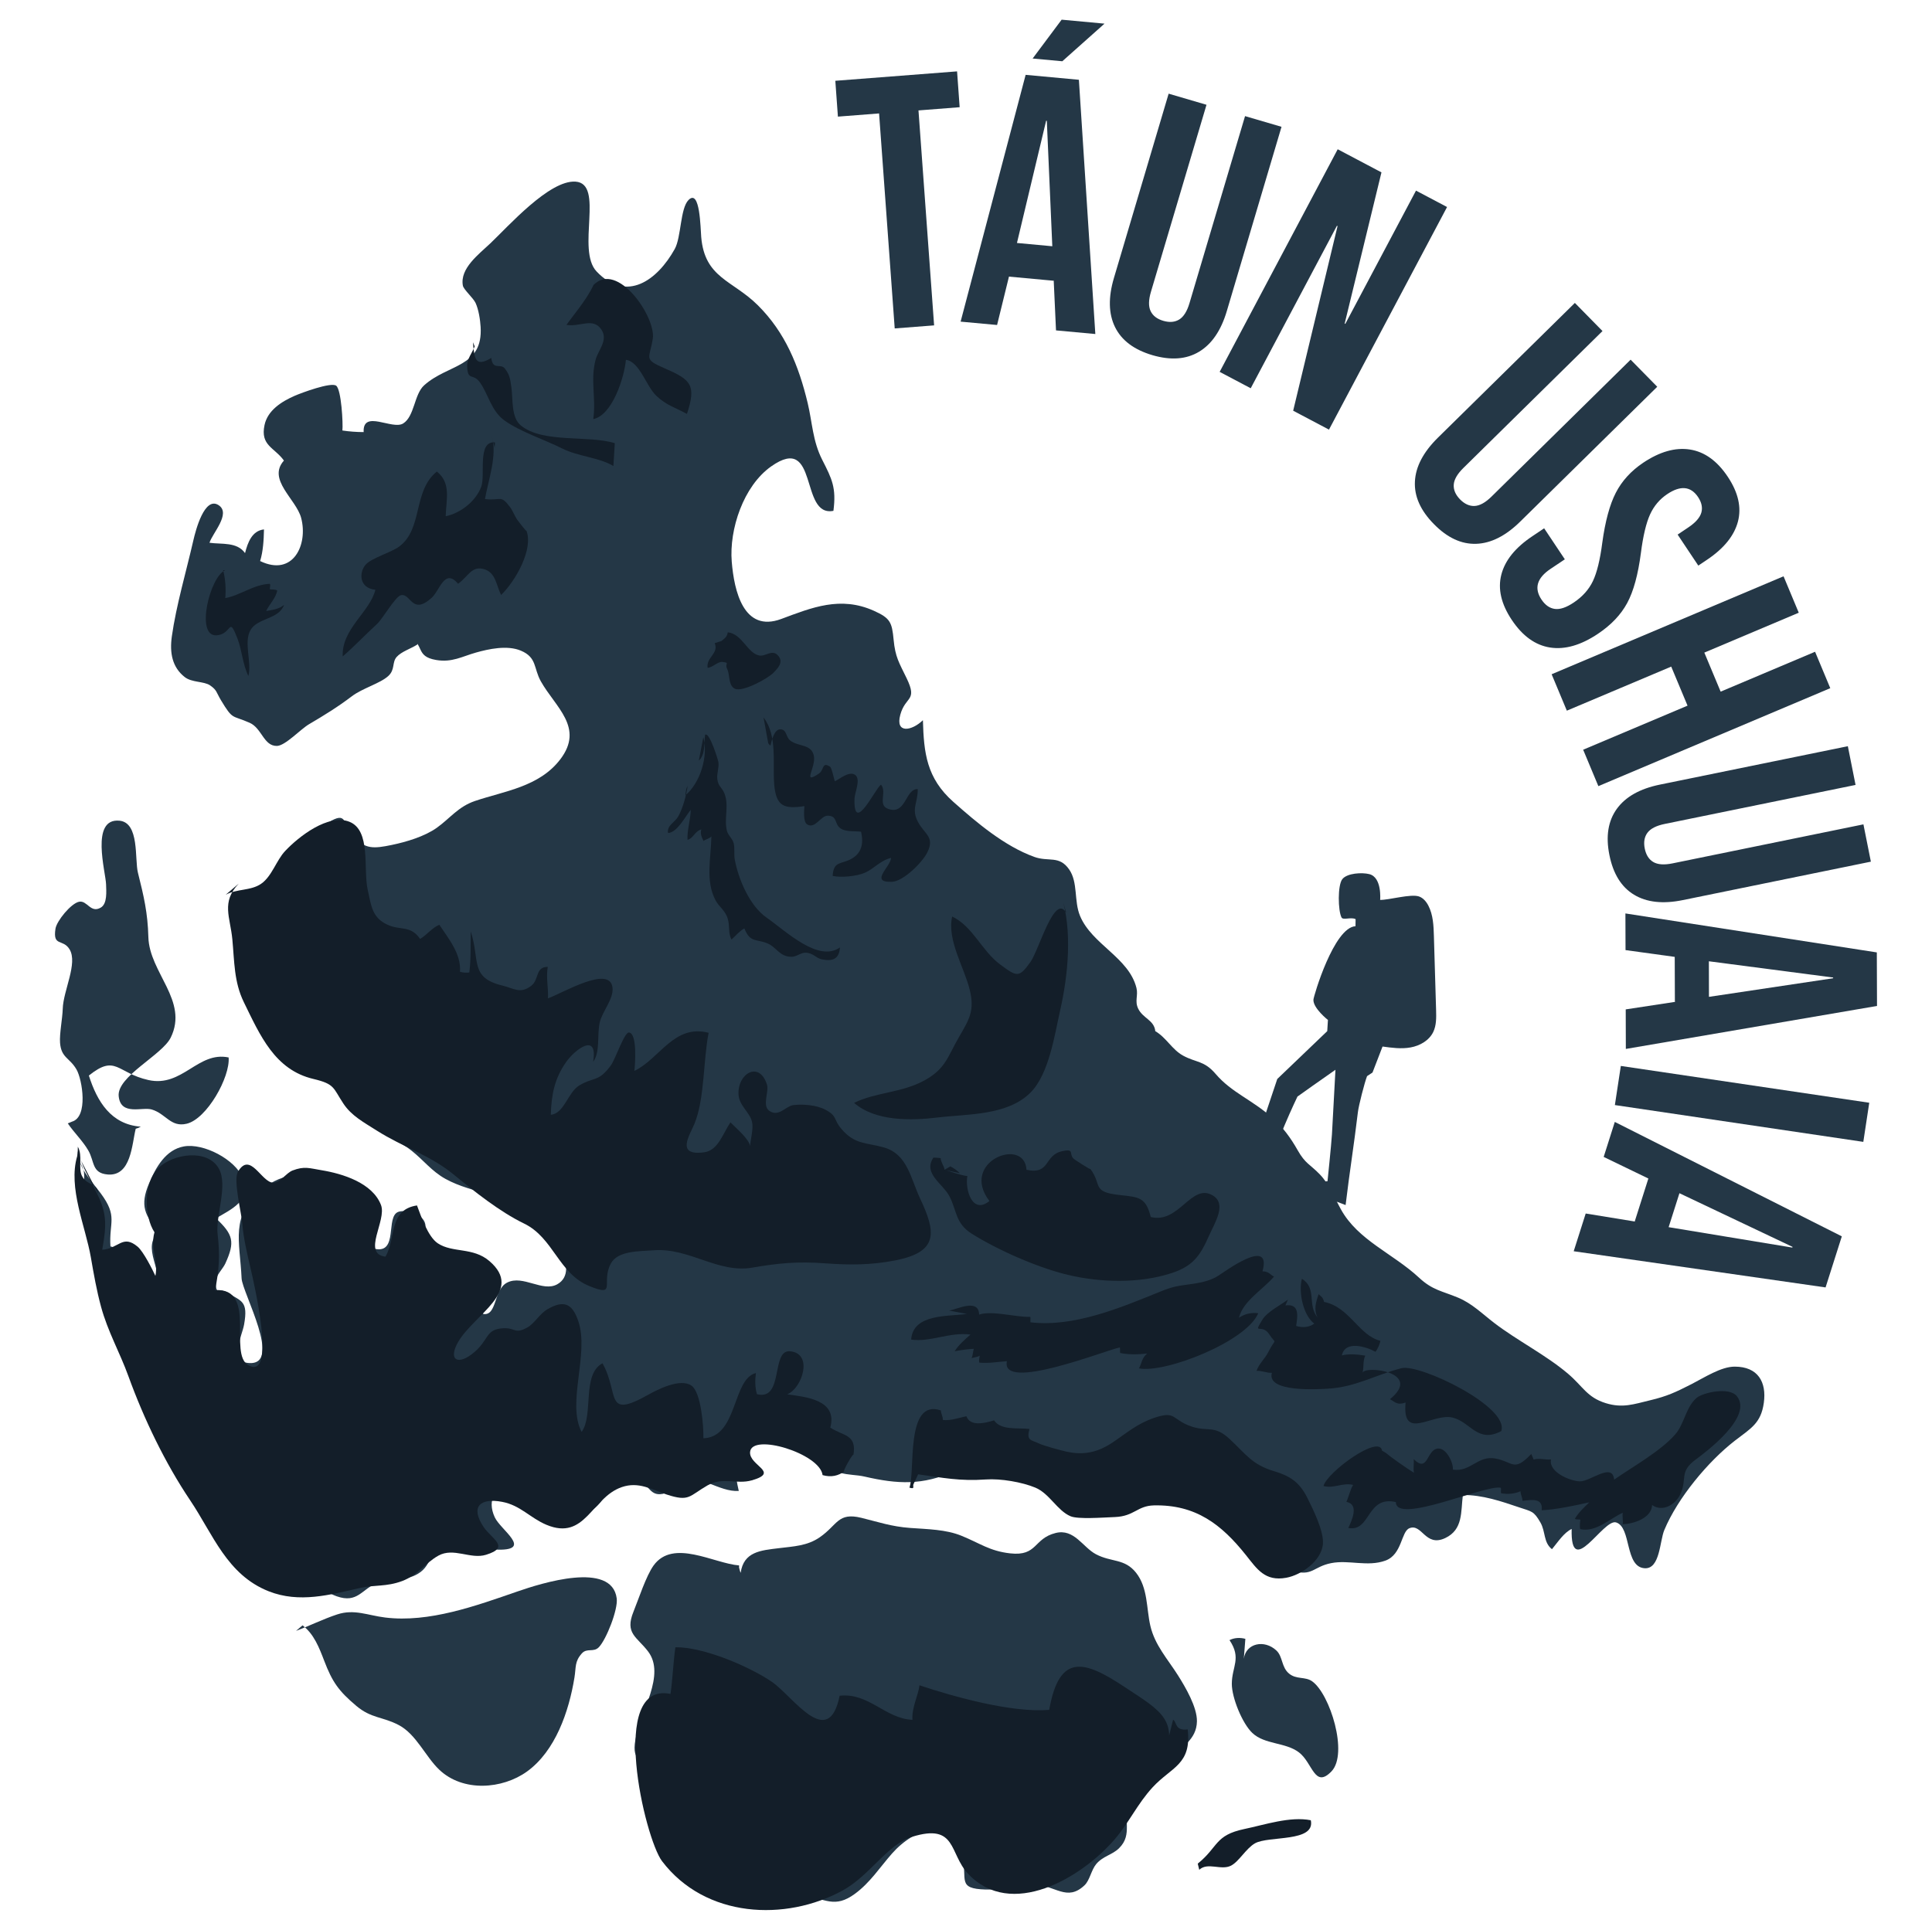 <?xml version="1.0" encoding="utf-8"?>
<!-- Generator: Adobe Illustrator 24.2.1, SVG Export Plug-In . SVG Version: 6.00 Build 0)  -->
<svg version="1.1" id="Capa_1" xmlns="http://www.w3.org/2000/svg" xmlns:xlink="http://www.w3.org/1999/xlink" x="0px" y="0px"
	 viewBox="0 0 500.67 500.2" style="enable-background:new 0 0 500.67 500.2;" xml:space="preserve">
<style type="text/css">
	.st0{fill:#243746;}
	.st1{fill:#131E29;}
	.st2{fill:#243746;stroke:#243746;stroke-width:0.236;stroke-miterlimit:10;}
	.st3{fill:#FFFFFF;}
	.st4{fill:#EBEBEC;}
</style>
<g>
	<g>
		<path class="st0" d="M344.02,306.18c-2.71,0.11-4.64,2.27-4.64,2.27c2.29,1.48,6.81,2.88,9.33,3.91
			c1.04-8.71,2.14-15.34,3.18-24.05c0.21-1.79,1.73-7.69,2.38-9.37l1.41-0.93l2.6-6.74c2.41,0.33,4.87,0.67,7.28,0.23
			c2.41-0.44,4.78-1.78,5.86-4c0.83-1.72,0.79-3.71,0.74-5.61c-0.19-6.41-0.38-12.83-0.57-19.24c-0.08-2.71-0.19-5.52-1.44-7.91
			c-0.54-1.04-1.35-2.01-2.45-2.38c-2.14-0.71-7.79,0.95-10.04,0.9c0,0,0.53-5.85-2.81-6.68c-1.92-0.48-5.77-0.27-7,1.31
			c-1.23,1.58-1.12,8.15-0.2,9.92c0.4,0.78,2.46-0.17,3.65,0.44l-0.03,1.83c-5.6,0.31-10.85,18.14-10.9,19.04
			c-0.11,2.21,3.76,5.26,3.76,5.26l-0.18,2.9l-12.95,12.4c0,0-5.77,17.03-6.25,19.31c0,0-4.54,1.63-4.93,3.83
			c2.64,0.96,6.05,0.97,9.11,0.62c0.75-5.57,7.3-19.2,7.3-19.2s6.94-4.95,9.85-6.95l-0.91,16.74
			C344.99,296.87,344.02,306.18,344.02,306.18z"/>
		<path class="st0" d="M108.14,167.07c-1.61,1.06-4.12,1.81-5.36,3.23c-1.23,1.42-0.35,3.26-2.15,4.92
			c-2.11,1.94-6.72,3.17-9.48,5.28c-3.57,2.72-7.23,4.97-11.06,7.22c-2.22,1.3-6.16,5.59-8.33,5.63c-3.44,0.05-3.88-4.59-7.07-6
			c-4.7-2.08-4.27-0.61-7.43-5.85c-1.23-2.05-1.01-2.6-2.81-3.84c-1.6-1.1-4.72-0.7-6.58-2.16c-3.24-2.54-3.94-6.26-3.34-10.54
			c1.14-8.08,3.74-16.85,5.6-24.99c0.56-2.43,2.88-11.48,6.56-9c3.22,2.17-1.67,7.28-2.4,9.72c3.2,0.45,7.13-0.27,9.21,2.68
			c0.7-2.76,1.82-5.81,4.91-6.14c-0.06,2.75-0.22,5.68-1,8.2c8.56,4.14,12.47-4.26,10.63-11.19c-1.29-4.87-8.86-9.93-4.46-14.86
			c-2.48-3.42-6.16-3.87-5.03-9.2c0.8-3.8,4.38-6.09,7.85-7.6c1.75-0.76,9.39-3.6,10.72-2.6c1.34,1,1.81,9.87,1.61,11.61
			c1.79,0.27,3.7,0.41,5.51,0.41c-0.29-5.94,7.43-0.47,10.25-2.24c2.95-1.85,2.82-7.55,5.43-9.89c6.22-5.58,15.27-4.59,14.63-15.14
			c-0.11-1.86-0.51-4.48-1.31-6.21c-0.62-1.32-3.1-3.46-3.29-4.49c-0.81-4.45,4.11-8.1,7.1-10.93c4.6-4.35,15.3-16.47,22.09-16.02
			c7.58,0.51,0.15,17.66,5.46,23.28c7.75,8.2,15.75,2.28,20.25-5.8c1.71-3.07,1.41-10.53,3.58-12.72c3-3.02,3.09,7.3,3.29,9.6
			c0.9,10.66,8.13,11.17,14.68,17.69c7.08,7.04,10.57,15.59,12.91,25.35c1.21,5.05,1.27,9.79,3.77,14.71
			c2.54,4.98,3.68,7.26,2.9,13.22c-8.85,1.74-3.7-20.3-16.14-11.51c-7.2,5.09-10.89,16.33-10.21,24.69
			c0.62,7.6,3.08,18.47,12.83,14.85c7.97-2.97,15.34-6.01,24.01-2.12c4.23,1.9,4.68,2.96,5.11,7.5c0.43,4.54,1.41,5.92,3.37,9.98
			c2.9,6.02-0.29,4.54-1.64,9.47c-1.35,4.95,2.95,4.24,5.86,1.41c0.24,8.45,0.93,15,7.88,21.16c6.13,5.44,13.24,11.46,20.94,14.26
			c3.78,1.38,6.49-0.47,9.09,3.28c2.32,3.36,1.2,8.16,2.81,12.03c3.08,7.41,12.67,10.79,14.62,18.68c0.49,1.98-0.51,3.36,0.45,5.36
			c1.22,2.54,4.13,2.94,4.43,5.83c2.89,1.71,4.34,4.78,7.19,6.34c3.43,1.87,5.46,1.25,8.44,4.74c4.14,4.85,9.36,6.64,14.68,11.36
			c2.73,2.42,4.81,5.28,6.57,8.4c2,3.55,3.21,3.65,5.74,6.27c2.47,2.55,3.77,5.97,5.49,9.09c4.42,8.01,13.48,11.42,20.25,17.71
			c3.48,3.24,5.91,3.42,10.11,5.17c3.6,1.5,6.27,4.18,9.33,6.53c6.03,4.62,13.38,8.28,19.18,13.21c3.85,3.27,4.9,6.11,9.77,7.61
			c4.35,1.34,7.24,0.27,11.45-0.74c4.44-1.06,6.57-2.06,10.81-4.22c3.23-1.65,7.59-4.51,11.14-4.51c6.03,0,8.3,4,7.55,9.38
			c-0.74,5.33-3.37,6.62-7.51,9.82c-6.95,5.39-14.81,14.84-18.28,23.16c-1.2,2.88-1.1,10.1-5.05,9.9
			c-5.26-0.26-3.42-10.65-7.45-11.88c-3.32-1.01-11.86,15.06-11.51,1.7c-2.01,0.96-3.48,3.28-5.1,5.24
			c-2.24-1.73-1.63-4.55-2.99-6.91c-1.74-3.03-2.24-2.82-5.51-3.93c-4.63-1.57-9.56-3.25-14.59-3.2c-0.56,4.35,0.1,8.95-4.58,11.16
			c-5.18,2.44-5.99-3.88-9.28-2.55c-2.16,0.87-1.86,6.81-6.21,8.39c-4.64,1.68-9.45-0.25-14.04,0.65
			c-4.71,0.92-4.83,3.54-10.11,1.98c-7.29-2.16-9.63-5.88-13.99-10.12c-5.27-5.11-16.06-9.03-23.24-9.5
			c-6.33-0.42-9.64,5.42-15.87,4.14c-7.25-1.49-11.3-9.43-17.4-12.34c-4.79-2.29-12.47-0.05-17.04,2.01
			c-8.25,3.72-14.71,3.38-23.29,1.4c-2.02-0.47-4.28-0.38-6.27-0.98c-3.19-0.97-3.04-1.56-5.83-3.47c-2.77-1.89-7-3.81-10.1-4.48
			c-11.09-2.42-12.57,3.37-10.4,12.65c-5.02,0.37-10.49-4.61-15.26-2.99c-1.92,0.65-2.85,3.43-4.41,3.75
			c-3.24,0.65-3.53-2.19-5.6-2.93c-1.32-0.47-5.29-1.05-6.59-0.59c-3.65,1.3-1.13,1.45-3.06,4.44c-2.59,4.02-6.19,5.54-11.15,4.89
			c-5.45-0.71-7.47-5.86-12.43-7.03c-4.52-1.07-6.89,2.69-4.72,7.32c1.51,3.24,9.84,8.48,0.92,8.37c-4.21-0.05-9.18-5.71-13.72-3.65
			c-3.32,1.51-3.09,6.93-6.42,9.42c-3.59,2.69-7.52,1.37-11.14,2.79c-4.16,1.62-5.15,5.44-10.62,3.52
			c-4.23-1.48-8.52-6.19-12.39-8.69c-16.91-10.91-31.65-29.43-37.67-48.74c-3.35-10.73-10.11-19.62-13.03-30.38
			c-1.41-5.2-2.72-9.99-2.83-15.29c-0.04-2.15,0.7-4.62,0.44-6.74c-0.28-2.26-2.03-3.02-1.65-5.65c0.13,4.47,3.48,7.65,6,11.06
			c4.47,6.04,2.11,7.39,2.5,13.73c1.78,0.62,3.39,0.26,4.7-1.08c4.19,2.5,5.34,9.26,7.64,13.32c1.66-5.46-4.67-12.31,0.36-15.9
			c-3.82-4.28-5.13-6.9-2.69-12.68c1.78-4.22,4.34-8.73,9.03-9.57c5.08-0.91,13.31,3.36,15.32,8.27c2.36,5.79-3.23,8.09-7,10.37
			c4.43,4.19,5.01,6.06,2.4,11.74c-0.61,1.33-2.44,3.09-2.44,4.49c0.02,4.13,0.57,1.48,3.15,3.12c3.45,2.19,5.28,2.01,4.16,8.21
			c-0.55,3.06-4.05,9.6,1.27,9.95c8.81,0.59-1.74-18.27-1.91-21.94c-0.44-9.72-3.06-16.33,5.33-23.11
			c5.64-4.56,11.31-4.54,17.83-1.64c2.62,1.17,7.37,3.93,9.28,5.98c3.74,4.01,2.23,6.47,0.92,10.77c7.28,2.62,4.12-6.69,6.69-8.92
			c1.43-1.25,5.38,0.07,6.42,1.02c2.37,2.15,0.25,4,1.56,5.98c2.45,3.71,9.3,3.51,12.18,7.23c2.28,2.94,1.94,8.31,2.39,11.91
			c3.65,0.59,2.63-6.33,6.25-8.15c4.07-2.05,9.18,2.58,12.96,0.45c6.43-3.63-2.31-15.45-6.22-18.39
			c-6.68-5.04-15.55-4.95-22.75-8.92c-3.56-1.97-5.61-4.78-8.75-7.28c-3.5-2.78-7.64-4.19-10.96-7.44
			c-2.68-2.63-4.26-7.02-7.47-9.39c-3.52-2.6-8-2.78-11.45-5.62c-5.41-4.45-11.85-15.14-13.36-21.72
			c-1.35-5.94,0.51-20.58,4.39-24.1c3-2.71,6.81-3.24,9.57-6.55c2.69-3.22,3.67-7.89,7.54-10.23c5.15-3.11,3.66,0.08,6.73,3.6
			c2.92,3.35,5.28,3.11,9.82,2.17c3.78-0.78,8.56-2.21,11.71-4.47c3.43-2.46,5.53-5.46,9.87-6.93c7.59-2.57,16.65-3.64,22.11-10.8
			c6.28-8.24-1.27-13.5-5.04-20.21c-1.92-3.43-0.97-6.17-5.17-7.95c-3.56-1.51-8.43-0.41-11.58,0.47c-3.68,1.03-6.25,2.65-10.4,1.94
			c-5.53-0.94-2.83-4.08-7.03-5.85c0.83-0.39,1.44-0.23,2.32-0.21"/>
		<path class="st1" d="M58.49,231.92c2.96-1.59,6.47-0.98,9.17-2.83c2.79-1.91,3.94-6.07,6.23-8.5c3.5-3.73,11.2-9.76,16.66-7.58
			c5.64,2.24,3.55,12.25,4.73,17.59c0.95,4.3,1.16,7.24,5.1,9.08c3.36,1.57,5.99,0.08,8.49,3.69c1.65-0.94,3.11-2.89,4.98-3.67
			c2.42,3.66,5.71,7.6,5.35,12.19c0.75,0.22,1.65,0.29,2.42,0.18c0.48-3.69,0.29-7.08,0.37-10.64c2.46,7.46-0.36,11.99,8.26,14.05
			c2.9,0.69,4.54,2.24,7.39,0.07c2.17-1.66,1.01-4.93,4.31-4.93c-0.48,2.82,0.19,5.37,0.05,8.16c3.79-1.35,15.95-8.68,16.72-2.85
			c0.39,2.99-2.66,6.21-3.3,9.1c-0.76,3.41,0.19,7.61-1.72,10.21c1.33-7.74-4.62-3.31-6.99,0.05c-3.02,4.29-3.81,8.44-3.97,13.65
			c3.4-0.19,4.45-5.84,7.37-7.58c3.82-2.29,5-0.81,8.2-5.22c1.21-1.66,3.49-8.66,4.7-8.51c2.19,0.26,1.57,8.31,1.39,9.95
			c6.59-3.15,10.25-12.2,19.24-9.87c-1.42,7.1-1,17.14-3.7,23.64c-1.22,2.94-4.89,8.32,2.51,7.34c3.69-0.49,4.89-4.92,6.84-7.76
			c1.75,1.74,4.77,4.3,5.09,6.11c0.14-1.77,0.92-4.56,0.5-6.27c-0.61-2.51-3.31-4.15-3.49-7.01c-0.34-5.51,5.4-8.9,7.37-2.6
			c0.57,1.81-1.3,5.38,0.56,6.74c2.44,1.78,4.29-1.17,6.22-1.44c2.5-0.34,6.16,0,8.35,1.18c3.18,1.7,1.97,2.38,4.14,4.96
			c3.47,4.13,6.49,3.53,11.05,4.83c6.09,1.74,6.93,8.08,9.34,13.19c4.13,8.73,4.93,13.88-6.45,16.09
			c-6.25,1.22-11.81,1.22-18.21,0.75c-6.98-0.52-12.11-0.05-18.73,1.11c-8.96,1.57-16.37-5.17-25.56-4.49
			c-3.8,0.28-9.33,0.07-11.16,3.42c-2.68,4.9,1.73,8.86-5.63,5.84c-7.96-3.27-9.22-12.48-16.87-16.19
			c-6.32-3.06-12.91-8.34-18.29-12.74c-6.22-5.08-13.07-7.03-19.87-11.35c-3.44-2.19-6.56-3.83-8.66-7
			c-2.72-4.11-2.18-5.06-7.78-6.39c-10-2.36-13.8-11.28-18.02-19.9c-2.57-5.26-2.43-10.54-2.98-16.31
			c-0.55-5.76-2.93-9.61,1.65-14.41"/>
		<path class="st1" d="M275.09,232.35c2.83,8.87,1.71,20.46-0.36,29.56c-1.43,6.29-2.85,16.41-7.65,21.26
			c-5.98,6.04-16.37,5.56-24.07,6.49c-6.94,0.84-16.18,1.02-21.68-3.79c5.89-2.86,12.4-2.55,18.42-5.92
			c5.36-3.01,5.84-6.11,8.78-11.16c2.67-4.6,4.09-6.83,2.77-12.24c-1.42-5.82-5.92-12.85-4.55-18.98c5.4,2.59,7.62,8.87,12.45,12.44
			c4.31,3.18,4.84,3.53,7.82-0.63c2.25-3.13,6.24-17.97,9.29-12.78"/>
		<path class="st1" d="M57.82,147.79c0.59,2.23,0.77,4.82,0.56,7.24c3.9-0.7,7.29-3.52,11.53-3.7c0.27,0.24-0.05,1.08,0.04,1.43
			c0.48,0.04,1.49,0.01,1.89,0.29c-0.35,2.02-2.05,3.56-2.86,5.33c1.58-0.3,3.24-0.43,4.63-1.59c-1.38,3.84-6.89,3.3-8.72,6.57
			c-1.79,3.2,0.41,8.37-0.52,11.86c-1.47-2.98-1.67-6.64-2.76-9.51c-2.47-6.46-1.35-1.17-5.61-1.03c-5.36,0.17-1.61-15.2,2.34-16.85
			"/>
		<path class="st1" d="M127.4,112.96c1.59,4.94-0.91,11.62-1.72,16.4c4.23,0.5,3.98-1.25,6.5,2.09c0.63,0.83,1.22,2.32,1.84,3.25
			c-0.11-0.17,2.73,3.66,2.37,2.77c1.93,4.79-2.76,13.11-6.53,16.75c-1.2-2.32-1.35-5.61-4.13-6.59c-3.47-1.23-4.32,1.77-7.01,3.68
			c-3.54-4.13-4.69,1.71-6.9,3.69c-5.07,4.53-5.34-1.22-7.88-0.73c-1.47,0.28-4.73,6.09-6.25,7.48c-3.02,2.78-5.97,5.88-8.88,8.4
			c-0.31-7.16,7.03-11.46,8.47-17.28c-4.27-0.43-4.27-4.5-2.53-6.5c1.48-1.71,6.64-3.18,8.66-4.67c6.27-4.62,3.52-14.45,9.8-19.47
			c3.76,3,2.41,7.25,2.29,11.58c3.91-0.8,7.86-3.96,9.22-7.67c1.12-3.07-1.11-11.84,3.53-11.48c0.09,0.49-0.14,1.02-0.04,1.47"/>
		<path class="st1" d="M122.56,88.72c0.38,3.8,0.38,6.77,4.75,4.05c0.39,3.36,2.42,1.28,3.54,2.78c1.18,1.57,1.35,2.49,1.67,4.81
			c0.44,3.17-0.09,7.84,2.45,9.92c5.69,4.68,17.46,2.46,24.35,4.59c-0.08,1.96-0.27,3.95-0.36,5.93c-3.68-2.24-9.1-2.45-13.27-4.55
			c-4.79-2.4-10.74-4.28-14.89-7.21c-3.52-2.49-4.26-6.91-6.44-9.93c-1.83-2.54-3.17-0.16-3.3-4.27c-0.06-1.78,1.34-3.44,1.95-5.05"
			/>
		<path class="st1" d="M154.42,72.39c-1.56,4.32-4.98,8.14-7.63,11.82c3.49,0.62,6.93-2.06,9.1,1.28c1.75,2.69-0.87,5.32-1.52,7.68
			c-1.45,5.27,0.15,10.14-0.63,15.46c4.93-0.97,8.06-10.79,8.46-15.36c3.56,0.45,5.23,6.8,7.87,9.31c2.64,2.51,4.88,3.02,7.95,4.71
			c2.47-7.47,1.08-8.85-5.74-11.8c-5.72-2.48-3.91-2.44-3.11-7.72c0.84-5.59-9.18-20.26-15.38-13.88"/>
		<path class="st0" d="M17.57,291.19c1.65,2.44,3.81,4.45,5.3,7c1.68,2.88,0.85,5.91,5.07,6.25c6.07,0.48,6.24-7.9,7.23-11.86
			c0.57-0.15,0.82-0.28,1.32-0.54c-7.69-0.56-11.32-6.5-13.46-13.25c7.01-5.63,7.23-0.68,15.42,1.16c8.82,1.98,12.81-7.52,20.8-5.85
			c0.42,5.08-5.63,15.94-10.88,17.18c-4.16,0.98-5.34-2.58-9.04-3.69c-2.47-0.74-8.04,1.71-8.57-3.44
			c-0.53-5.13,11.25-10.64,13.49-15.21c4.68-9.56-5.55-16.79-5.8-26.04c-0.17-6.32-1.17-10.55-2.71-16.71
			c-0.87-3.52,0.44-12.95-4.78-13.46c-7.64-0.74-3.54,13.37-3.47,16.53c0.04,1.7,0.38,4.98-1.38,6c-2.66,1.55-3.51-1.95-5.62-1.52
			c-2.11,0.43-5.8,4.99-6.11,6.97c-0.75,4.77,1.93,2.55,3.64,5.35c2.21,3.63-1.63,10.68-1.76,15.44c-0.07,2.47-0.87,6.47-0.7,8.77
			c0.3,3.98,2.48,3.85,4.27,6.95c1.51,2.62,3.08,12.3-1.18,13.52"/>
		<path class="st0" d="M76.72,422.73c3.29-1.21,7.16-3.12,10.69-4.27c4.43-1.44,7.91,0.26,12.39,0.81
			c11.39,1.41,23.57-3.04,34.27-6.74c6.2-2.15,24.5-7.97,25.75,1.8c0.37,2.87-2.71,10.68-4.65,12.66c-1.38,1.4-3.06,0.09-4.4,1.6
			c-1.88,2.12-1.46,3.48-1.9,6.22c-1.43,8.82-4.95,19.08-12.3,24.38c-6.37,4.59-16.59,5.4-22.76-0.49
			c-3.55-3.38-5.95-9.17-10.47-11.55c-4.21-2.21-7.11-1.7-11-4.97c-4.64-3.9-6.26-6.3-8.3-11.64c-1.34-3.49-2.67-6.98-5.64-9.24"/>
		<path class="st0" d="M191.54,405.77c-6.56-0.51-17.11-7-22.17,0.02c-1.94,2.7-3.9,8.75-5.21,11.98
			c-2.29,5.64,0.86,6.47,3.76,10.26c4.7,6.13-1.97,15.51-3.27,22.98c-1.06,6.12,2.17,4.49,4.49,9.19c1.82,3.67-0.33,8.23,0.75,11.95
			c1.16,4.01,3.92,11.69,8.11,7.31c4.58,3.96,5.23,7.54,11.28,9.16c6.1,1.63,12.37,1.12,18.47,2.4c6.23,1.31,8.61,3.66,13.78-0.12
			c3.96-2.9,6.45-6.84,9.64-10.46c5.76-6.54,15.67-10.15,18.22,0.81c1.38,5.95-1.5,8.31,6.05,8.53c4.36,0.13,8.06-1.76,12.11-1.48
			c6,0.41,8.93,4.7,13.5,0.38c1.37-1.3,1.74-3.95,3.02-5.49c1.75-2.1,4.16-2.37,5.92-4.11c3.76-3.71,0.69-7.51,2.94-11.85
			c1.88-3.63,7.38-8.03,10.24-11.19c2.88-3.19,6.93-5.02,7.01-9.86c0.06-3.67-2.95-8.81-4.9-11.9c-2.67-4.23-6-7.82-7.17-12.85
			c-1.05-4.5-0.6-9.85-3.71-13.77c-2.97-3.74-6.35-2.66-10.39-4.79c-3.43-1.81-5.63-6.7-10.44-5.51c-5.8,1.44-4.66,6.09-11.81,5.28
			c-5.31-0.6-7.77-2.6-12.63-4.57c-4.04-1.64-8.7-1.68-13.31-2.02c-4.8-0.35-8.21-1.54-12.61-2.62c-6.12-1.49-6.14,1.84-10.77,5.04
			c-3.26,2.25-6.73,2.35-10.69,2.84c-4.55,0.56-9.04,0.87-9.81,6.38c-0.23-0.46-0.27-0.94-0.42-1.42"/>
		<path class="st0" d="M322.73,424.8c-1.42-0.39-2.91-0.28-4.11,0.33c3.19,4.73,0.6,6.87,0.6,11.35c0,3.59,2.71,10.25,5.32,12.72
			c3.22,3.04,8.59,2.37,12.08,5.03c3.57,2.72,4.04,9.48,8.43,4.92c4.41-4.59-0.37-20.06-5.02-23.35c-1.8-1.27-4.05-0.41-5.97-1.99
			c-2.01-1.65-1.6-4.38-3.26-5.96c-3.12-2.96-7.93-1.93-8.47,2.11"/>
		<path class="st1" d="M310.39,483.07c5.4-4.37,4.36-7.36,12.1-8.98c5.27-1.1,11.83-3.33,17.2-2.27c1.23,5.8-10.97,3.95-14.5,6
			c-2.33,1.36-4.09,4.68-6.16,5.76c-2.58,1.34-6.04-0.98-8.25,1.08"/>
		<path class="st1" d="M20.97,300.78c1.39,3.89,4.04,7.65,5.34,11.27c1.49,4.17,0.95,7.39,0.18,11.9c4.33-0.32,5.27-4.07,9.18-0.8
			c1.47,1.22,3.87,5.96,4.6,7.57c0.81-3.7-1.39-7.18-0.24-11.31c-2.67-4.06-2.98-12.68,0.99-16.63c3.71-3.69,12.73-5.14,15.69,0.12
			c2.43,4.33-0.87,12.35-0.32,16.99c0.62,5.23,0.45,9.2-0.67,14.52c11-0.65,3.39,16.48,8.61,19.44c7.53,4.27,1.29-22.08,0.66-24.83
			c-0.99-4.29-1.9-8.03-2.24-12.18c-0.21-2.54-2.32-10.98-1.11-13.07c3.2-5.52,6.11,2.77,9.17,2.79c1.76,0.01,3.38-2.54,5-3.16
			c3.09-1.18,4.35-0.59,7.52-0.07c5.43,0.89,13.19,3.27,15.4,9.01c1.55,4.04-5,12.61,1.15,13.4c2.79-4.66,0.74-12.17,8.18-13.28
			c1.03,2.74,2.82,8.11,5.4,9.82c3.86,2.55,9.11,0.94,13.37,4.6c9.05,7.78-3.93,13.76-8.11,20.98c-2.69,4.66-0.07,6.27,4.2,2.63
			c3.88-3.31,2.88-6,7.59-6.2c3.13-0.13,2.83,1.62,6.15-0.2c1.78-0.97,3.21-3.56,5.17-4.7c4.3-2.5,6.47-1.54,8.04,3.07
			c2.87,8.45-3.06,21.23,0.85,28.7c3.18-4.35-0.01-14.9,5.41-17.79c4.47,7.98,0.38,14.6,11.93,8.12c2.24-1.25,8.13-4.32,11.09-2.36
			c2.54,1.68,3.21,10.7,3.13,13.68c8.96-0.3,7.42-15.35,13.61-16.91c-0.25,1.79-0.24,3.73,0.26,5.48
			c7.04,1.81,3.59-11.54,8.56-11.12c6.13,0.51,3.19,9.61-0.71,11.16c4.81,0.68,13.12,1.4,11.17,8.62c3.27,2.22,6.94,1.64,5.98,7.17
			c0.19-1.1-3.24,4.85-2.25,4.12c-1.67,1.25-3.55,1.65-5.73,1.03c-0.68-5.61-18.4-11-18.79-5.98c-0.27,3.53,7.83,5.22,0.46,7.33
			c-4,1.14-7.52-0.97-11.5,1.32c-4.8,2.76-4.65,4.31-10.58,2.36c-3.81-1.26-7.22-3.44-11.63-1.92c-7.87,2.71-9.42,14.01-19.54,9.76
			c-4.23-1.78-6.71-5.04-11.46-5.94c-5.64-1.07-8.37,1.2-4.79,6.54c2.08,3.09,7.03,5.2,0.61,7.18c-4.03,1.25-8.37-1.98-12.34,0.22
			c-3.41,1.89-5.28,5.06-9.43,6.6c-4.1,1.52-7.07,0.92-10.91,1.79c-7.8,1.77-15.69,3.99-23.64,0.85
			c-10.82-4.28-14.43-14.78-20.33-23.55c-6.52-9.69-12.03-21.18-16.02-32.19c-2.27-6.27-5.35-11.56-7.11-18.07
			c-1.15-4.27-1.83-8.18-2.63-12.77c-1.38-7.98-5.95-18.01-3.54-26.19c0.22-0.74,0.12-1.69,0.17-2.47c1.33,2.41,0.02,5.55,1.09,7.62
			c1.31,2.54,3.96,1.65,4.2,4.57"/>
		<path class="st1" d="M248.74,304.11c-0.71-0.74-1.59-1.3-2.45-1.79c-0.42,0.3-1.14,0.62-1.5,0.9c-0.09-0.91-0.99-1.96-1.02-3.02
			c-0.65-0.1-1.22-0.13-1.88-0.14c-2.78,4.16,2.45,6.71,4.19,10.09c1.87,3.64,1.5,6.95,5.72,9.62c6.58,4.16,17.11,8.83,24.93,10.68
			c8.53,2.03,18.56,2.28,26.93-0.47c5.54-1.82,7.39-4.54,9.65-9.67c1.51-3.42,4.73-8.26,0.91-10.48c-5.51-3.2-8.71,7.48-16.01,5.62
			c-1.26-5.13-3.08-5.15-8.04-5.69c-7.42-0.81-4.44-2.59-7.64-6.81c0.46,0.61-4.38-2.61-3.97-2.36c-1.93-1.21,0.31-2.99-3.31-2.19
			c-4.8,1.05-2.96,6.14-9.24,4.82c-0.48-8.7-17.41-2.15-9.61,8.09c-4.44,3.63-6.36-3.03-5.71-6.47c-1.8-0.18-4.92-1.34-5.5-1.52"/>
		<path class="st1" d="M250.55,340.58c-4.78,0.71-13.92-0.13-14.43,6.64c4.83,0.77,10.02-2.02,15.39-1.29
			c-1.44,1.23-3.08,2.66-4.11,4.32c1.74-0.33,3.27-0.52,4.96-0.63c-0.23,0.74-0.23,1.62-0.56,2.41c0.6-0.22,1.39-0.21,2.1-0.62
			c-0.08,0.58-0.28,1.22-0.11,1.79c2.41,0.23,4.84-0.21,7.14-0.37c-1.69,8.09,25.7-2.89,29.28-3.57c0.09,0.5,0.01,0.94,0.07,1.44
			c2.25,0.48,4.81,0.39,7.01,0.14c-1.42,1.14-1.41,2.58-2.13,3.85c6.8,1.33,27.84-6.94,30.91-14.29c-1.81-0.24-3.55,0.18-5,1.17
			c1.06-4.37,6.25-7.32,9.09-10.68c-0.91-0.36-1.31-1.36-2.99-1.35c2.55-9.22-10.03,0.29-11.7,1.29c-2.15,1.29-4.75,1.74-7.33,2.09
			c-2.93,0.4-4.22,0.55-7.5,1.89c-10.19,4.13-22.29,9.27-33.59,7.94c-0.08-0.5,0.05-0.91-0.04-1.41c-3.76,0.13-9.89-1.72-13.27-0.59
			c-0.12-4.29-5.67-1.37-7.77-1.04"/>
		<path class="st1" d="M236.73,384.71c-0.29,0.53,0.51,1.38-1.06,0.89c1.58-4.05-1.14-23.21,8.17-20c-0.01,0.91,0.53,1.49,0.49,2.46
			c2.04,0.27,4.24-0.61,6.12-0.95c0.97,2.72,4.78,1.79,7.16,1.05c1.78,2.68,6.22,1.87,9.18,2.24c-0.87,3.09,0.44,2.8,2.38,3.73
			c1.37,0.66,5.89,1.85,7.09,2.12c4.7,1.07,8.36,0.13,12.09-2.37c3.59-2.41,6.29-4.84,10.75-6.36c5.84-1.98,4.46,0.53,9.8,2.28
			c4.16,1.37,5.78-0.48,9.73,3.18c4.3,3.99,5.8,6.65,11.54,8.36c3.99,1.2,6.51,2.74,8.53,6.74c1.46,2.9,4.46,8.83,4.12,12.24
			c-0.42,4.25-5.53,7.93-9.51,8.65c-5.51,1-7.56-2.28-10.41-5.85c-6.39-8.03-13.06-13.15-23.88-12.91c-4.3,0.1-5.07,2.82-10.08,3.02
			c-3.27,0.13-9.56,0.61-11.5-0.2c-3.47-1.46-5.46-5.9-9.15-7.43c-3.45-1.43-8.96-2.38-12.8-2.11c-6.77,0.48-11.15-0.44-17.94-1.39
			c-0.45-1.57,0.36-0.96,1.06-1.4"/>
		<path class="st1" d="M333.76,336.86c-1.68,1.31-5.35,3.11-6.64,5.24c-2.53,4.17-0.14,0.8,1.79,3.75c1.91,2.92,1.76,0.61-0.26,4.66
			c-0.86,1.72-2.43,2.99-3.02,4.84c1.18-0.16,2.78,0.62,3.98,0.48c-1.52,5.15,12.03,4.26,14.3,4.14c7.45-0.39,12.49-3.61,19.3-5.33
			c4.67-1.18,27.99,9.98,25.84,16.31c-6.13,3.25-7.94-2.35-12.59-3.5c-5.23-1.29-13.15,6.31-12.21-3.9
			c-2.23,0.74-2.56-0.07-4.05-0.87c8.68-7.05-6.56-8.84-7.11-6.83c0.39-1.41,0.05-3.14,0.72-4.46c-2.03-0.33-4.2-0.53-6.07-0.06
			c0.84-4.01,6.37-2.24,8.7-0.94c0.58-0.65,1.18-2.11,1.28-2.84c-5.63-1.41-7.99-8.78-14.59-10.08c-0.36-1.46-0.9-1.38-1.4-2.03
			c-0.74,2.04-1.34,4.16-0.25,6.09c-2.8-3.27-0.09-7.55-4.1-10.07c-0.92,3.6,0.38,9.53,3.21,11.63c-1.26,0.93-2.98,1.15-4.7,0.6
			c0.42-2.68,0.89-5.82-2.77-5.32"/>
		<path class="st1" d="M358.16,376.03c-0.64-4.38-14.31,5.61-15.18,9.16c2.75,0.72,4.93-0.96,7.68-0.29
			c-0.73,1.14-1.19,3.23-1.75,4.39c3.37,0.65,1.42,4.8,0.5,6.77c5.88,1.09,4.66-8.48,12.33-6.71c-0.08,6,23.52-4.7,27.21-3.7
			c0.1,0.5-0.07,0.91,0.04,1.41c1.79,0.33,3.58,0.13,5.04-0.52c0.02,0.86,0.51,1.62,0.52,2.49c2.46-0.28,5.34-0.81,4.98,2.44
			c3.42-0.12,9.03-1.3,12.34-2.06c-1.4,1.35-2.77,2.62-3.74,4.25c0.27,0.31,1.04,0.11,1.42,0.26c-0.1,0.57-0.22,1.87-0.04,2.44
			c4.05,0.91,7.61-2.7,11.03-4.25c-0.2,0.86,0.15,2.1-0.05,2.98c2.9-0.08,7.52-1.6,7.65-4.98c2.6,1.87,6.13,0.07,7.47-3.14
			c1.56-3.71-0.4-5.51,3.73-8.57c2.83-2.1,15.01-11.18,10.77-16.49c-2-2.51-8.82-0.93-10.42,0.42c-2.81,2.37-3.2,6.78-5.54,9.45
			c-3.84,4.41-10.98,8.36-15.85,11.75c-0.45-4.61-6.19,0.56-8.95,0.45c-2.54-0.1-8.11-2.44-7.41-5.68c-1.45,0.15-3.12-0.42-4.5,0.03
			c-0.22-0.54-0.37-0.93-0.62-1.45c-4.54,4.78-4.65,2.06-9.28,1.18c-4.59-0.87-6.47,3.6-11.04,2.87c0.18-1.67-1.62-5.56-3.78-5.46
			c-3.12,0.14-2.52,6.53-6.37,2.75c0.14,1.08-0.18,2.49,0.09,3.53c-2.01-1.19-6.34-4.29-7.29-5.14"/>
		<path class="st1" d="M182.27,191.06c1.33,4.99-0.81,11.86-4.66,15.1c0.13-0.99,0.16-1.66,0.58-2.49
			c-0.26,2.31-1.28,5.98-2.46,8.01c-0.89,1.53-2.93,2.24-2.61,4.24c2.37-0.13,4.38-4.15,5.88-6.01c-0.03,2.59-0.98,5.25-0.83,7.78
			c1.56-0.41,1.84-2.21,3.56-2.7c-0.3,1.24,0.11,1.95,0.58,2.99c0.53-0.41,1.6-0.63,2.04-1.17c-0.07,5.49-1.63,11.51,1.11,16.61
			c0.89,1.66,2.53,2.59,3.16,4.8c0.53,1.85,0.07,3.83,0.96,5.31c1.04-0.94,2.09-2.23,3.32-2.88c1.5,3.77,3.01,2.67,5.93,3.86
			c2.46,1.01,3.11,3.46,6.27,3.5c1.27,0.02,2.38-1.06,3.58-1.06c2.05,0,2.73,1.41,4.3,1.72c2.74,0.55,4.46,0.01,4.7-3.09
			c-5.6,3.98-13.97-4.2-19.05-7.75c-4.35-3.03-7.27-9.9-8.22-15.06c-0.24-1.3,0.04-2.93-0.27-4.17c-0.32-1.27-1.45-2.02-1.76-3.24
			c-0.81-3.26,0.64-6.56-0.67-9.74c-0.7-1.69-1.51-1.62-1.81-3.6c-0.22-1.45,0.5-3.02,0.27-4.48c-0.11-0.72-2.19-7.32-3.26-7.12
			c-0.06-0.01-0.12-0.01-0.18-0.02c-0.33,2.25,0.13,5.16-1.63,6.76"/>
		<path class="st1" d="M197.87,185.98c3.68,4.77,2.29,11.95,2.77,17.44c0.51,5.72,2.65,6.28,7.82,5.54c-0.06,1.1-0.4,4.14,0.78,4.78
			c2.09,1.14,3.45-2.35,5.29-2.31c2.56,0.05,1.65,2.16,3.28,3.29c1.38,0.96,3.7,0.66,5.32,0.86c0.76,3.18,0.08,5.6-2.48,7.03
			c-2.66,1.48-4.65,0.51-4.87,4.43c2.21,0.51,6.26,0.08,8.3-0.8c2.41-1.03,3.9-3.11,6.81-3.87c0.06,2.18-5.76,6.44,0.27,6.2
			c2.91-0.12,7.83-4.96,9.16-7.64c1.98-4-0.71-4.66-2.42-7.86c-1.83-3.41-0.02-4.95-0.07-8.53c-3.11-0.13-2.99,6.14-7.01,5.32
			c-3.87-0.79-0.76-4.37-2.51-6.48c-1.5,0.98-7.15,13.21-6.87,3.63c0.05-1.59,1.73-5.06,0.15-6.16c-1.56-1.09-4.11,1.18-5.25,1.66
			c-0.22-0.59-0.79-3.49-1.24-3.78c-2.15-1.38-1.46,0.84-2.91,1.81c-4.47,2.98-0.68-1.56-1.28-4.61c-0.62-3.15-4.06-2.32-6.15-4
			c-1.17-0.94-0.85-2.96-2.63-2.88c-1.49,0.06-2.17,2.87-2.46,4.22c-0.24-0.17-0.44-0.38-0.59-0.63"/>
		<path class="st1" d="M185.21,166.71c1.13,2.73-2.23,3.61-1.84,6.39c1.26-0.05,2.66-1.66,3.82-1.52c2.15,0.26,0.49,0.32,1.27,1.86
			c0.73,1.44,0.22,4.28,2.02,5.1c2.01,0.91,8.63-2.72,10.03-4.22c1-1.07,2.55-2.57,1.27-4.22c-1.59-2.06-3.34,0.19-5.08-0.2
			c-3.07-0.68-4.41-5.64-8.11-6c-0.18,1.34-0.97,1.67-1.62,2.25"/>
		<path class="st1" d="M300.96,457.97c5.12-12.07,0.05-14.34-9.52-20.69c-10.32-6.84-16.92-8.99-19.54,5.93
			c-9.62,0.81-24.6-3.36-33.62-6.37c-0.27,2.48-2.08,5.91-1.82,8.95c-7.09-0.31-11.28-7.08-18.87-6.24
			c-2.9,14.33-12.11,0.14-17.52-3.58c-5.6-3.85-17.63-9.09-25.05-8.99c-0.55,3.98-0.7,8.14-1.26,12.1
			c-16.22-3.36-6.69,37.42-2.2,43.34c11.23,14.79,32.02,15.7,46.8,7.61c7.08-3.88,11.58-11.94,18.01-13.92
			c11.61-3.59,9.54,4.29,14.49,9.57c11.13,11.88,29.34,1.15,38.01-8.92c3.71-4.31,5.91-9.24,9.84-13.49c4.9-5.31,10.11-5.82,9.08-15
			c-3.41,0.46-2.78-1.99-3.79-2.51"/>
	</g>
	<g>
		<path class="st0" d="M227.81,29.4l-10.67,0.83l-0.67-9.29l31.55-2.44l0.67,9.29l-10.67,0.83l4.05,55.72l-10.21,0.79L227.81,29.4z"
			/>
		<path class="st0" d="M265.79,19.4l13.8,1.28l4.26,65.9l-10.19-0.94l-0.6-13.06l-0.02,0.19l-11.57-1.07l-3.08,12.54l-9.45-0.87
			L265.79,19.4z M272.7,63.83l-1.42-32.51l-0.18-0.02l-7.56,31.68L272.7,63.83z M275.12,5.1l11.11,1.03l-10.94,9.75l-7.69-0.71
			L275.12,5.1z"/>
		<path class="st0" d="M288.96,84.79c-1.69-3.44-1.79-7.7-0.28-12.77l14.17-47.74l9.81,2.88l-14.39,48.45
			c-0.64,2.15-0.67,3.82-0.09,5.03c0.58,1.21,1.67,2.05,3.28,2.52s2.98,0.36,4.13-0.34c1.14-0.7,2.04-2.12,2.67-4.27l14.39-48.45
			l9.45,2.77l-14.17,47.74c-1.5,5.07-3.91,8.59-7.21,10.57c-3.3,1.98-7.33,2.27-12.09,0.88C293.88,90.65,290.66,88.24,288.96,84.79z
			"/>
		<path class="st0" d="M346.66,38.69L358,44.68l-9.53,39.18l0.16,0.09l18.32-34.54l8.05,4.25l-30.6,57.7l-9.28-4.9l11.5-47.85
			l-0.16-0.09l-22.34,42.12l-8.05-4.25L346.66,38.69z"/>
		<path class="st0" d="M366.67,124.8c0.19-3.84,2.18-7.62,5.94-11.33l35.51-34.95l7.16,7.29l-36.04,35.48
			c-1.6,1.57-2.43,3.03-2.51,4.36c-0.08,1.34,0.47,2.6,1.64,3.8c1.17,1.19,2.43,1.76,3.76,1.7c1.34-0.06,2.81-0.87,4.4-2.44
			l36.04-35.48l6.9,7.02l-35.51,34.95c-3.77,3.71-7.57,5.63-11.41,5.76c-3.84,0.13-7.49-1.57-10.96-5.11
			C368.11,132.32,366.47,128.64,366.67,124.8z"/>
		<path class="st0" d="M389.06,148.97c0.94-3.69,3.61-7.01,8-9.95l3.1-2.08l5.36,8.04l-3.72,2.49c-3.51,2.36-4.29,5-2.33,7.94
			c0.96,1.44,2.12,2.25,3.47,2.43c1.35,0.18,2.98-0.38,4.89-1.66c2.27-1.52,3.93-3.38,4.97-5.57c1.04-2.19,1.85-5.49,2.42-9.9
			c0.76-5.58,1.93-9.91,3.51-12.98c1.58-3.07,3.94-5.66,7.09-7.78c4.29-2.87,8.33-4.02,12.12-3.43c3.79,0.59,7.06,2.94,9.81,7.07
			c2.71,4.07,3.59,7.94,2.63,11.6c-0.96,3.66-3.63,6.97-8.02,9.91l-2.25,1.51l-5.36-8.04l2.79-1.87c1.86-1.25,2.97-2.52,3.35-3.81
			c0.37-1.29,0.09-2.64-0.83-4.03c-1.89-2.84-4.57-3.09-8.02-0.77c-1.96,1.32-3.44,3.07-4.44,5.27c-1,2.2-1.79,5.5-2.36,9.92
			c-0.73,5.63-1.91,9.97-3.55,13.01c-1.64,3.04-4.16,5.7-7.57,7.98c-4.44,2.98-8.58,4.17-12.42,3.57c-3.84-0.6-7.14-2.98-9.93-7.16
			C389.02,156.56,388.12,152.66,389.06,148.97z"/>
		<path class="st0" d="M462.2,149.38l3.94,9.44l-24.47,10.34l4.23,10.12l24.47-10.34l3.94,9.44l-60.1,25.39l-3.94-9.44l27.05-11.42
			l-4.23-10.12l-27.05,11.42l-3.94-9.44L462.2,149.38z"/>
		<path class="st0" d="M419,209.65c2.26-3.12,5.97-5.21,11.14-6.27l48.72-9.96l2,10.04l-49.45,10.11c-2.19,0.45-3.68,1.21-4.48,2.29
			c-0.8,1.08-1.03,2.44-0.7,4.09c0.33,1.64,1.06,2.81,2.21,3.49c1.15,0.68,2.82,0.8,5.01,0.35l49.45-10.11l1.93,9.67l-48.72,9.96
			c-5.17,1.06-9.39,0.59-12.67-1.4c-3.28-1.99-5.4-5.42-6.37-10.29C416.09,216.77,416.74,212.77,419,209.65z"/>
		<path class="st0" d="M486.37,246.87l0.05,13.88l-65.09,11.14l-0.03-10.25l12.93-1.97l-0.19,0l-0.04-11.64l-12.75-1.76l-0.03-9.5
			L486.37,246.87z M442.87,258.39l32.18-4.82l0-0.19l-32.2-4.21L442.87,258.39z"/>
		<path class="st0" d="M484.41,285.84l-1.54,10.14l-64.38-9.54l1.54-10.14L484.41,285.84z"/>
		<path class="st0" d="M477.3,320.47l-4.21,13.24l-65.27-9.38l3.11-9.78l12.89,2.1l-0.18-0.06l3.53-11.11l-11.58-5.6l2.88-9.07
			L477.3,320.47z M432.42,318.09l32.05,5.29l0.06-0.18l-29.31-13.91L432.42,318.09z"/>
	</g>
</g>
</svg>
